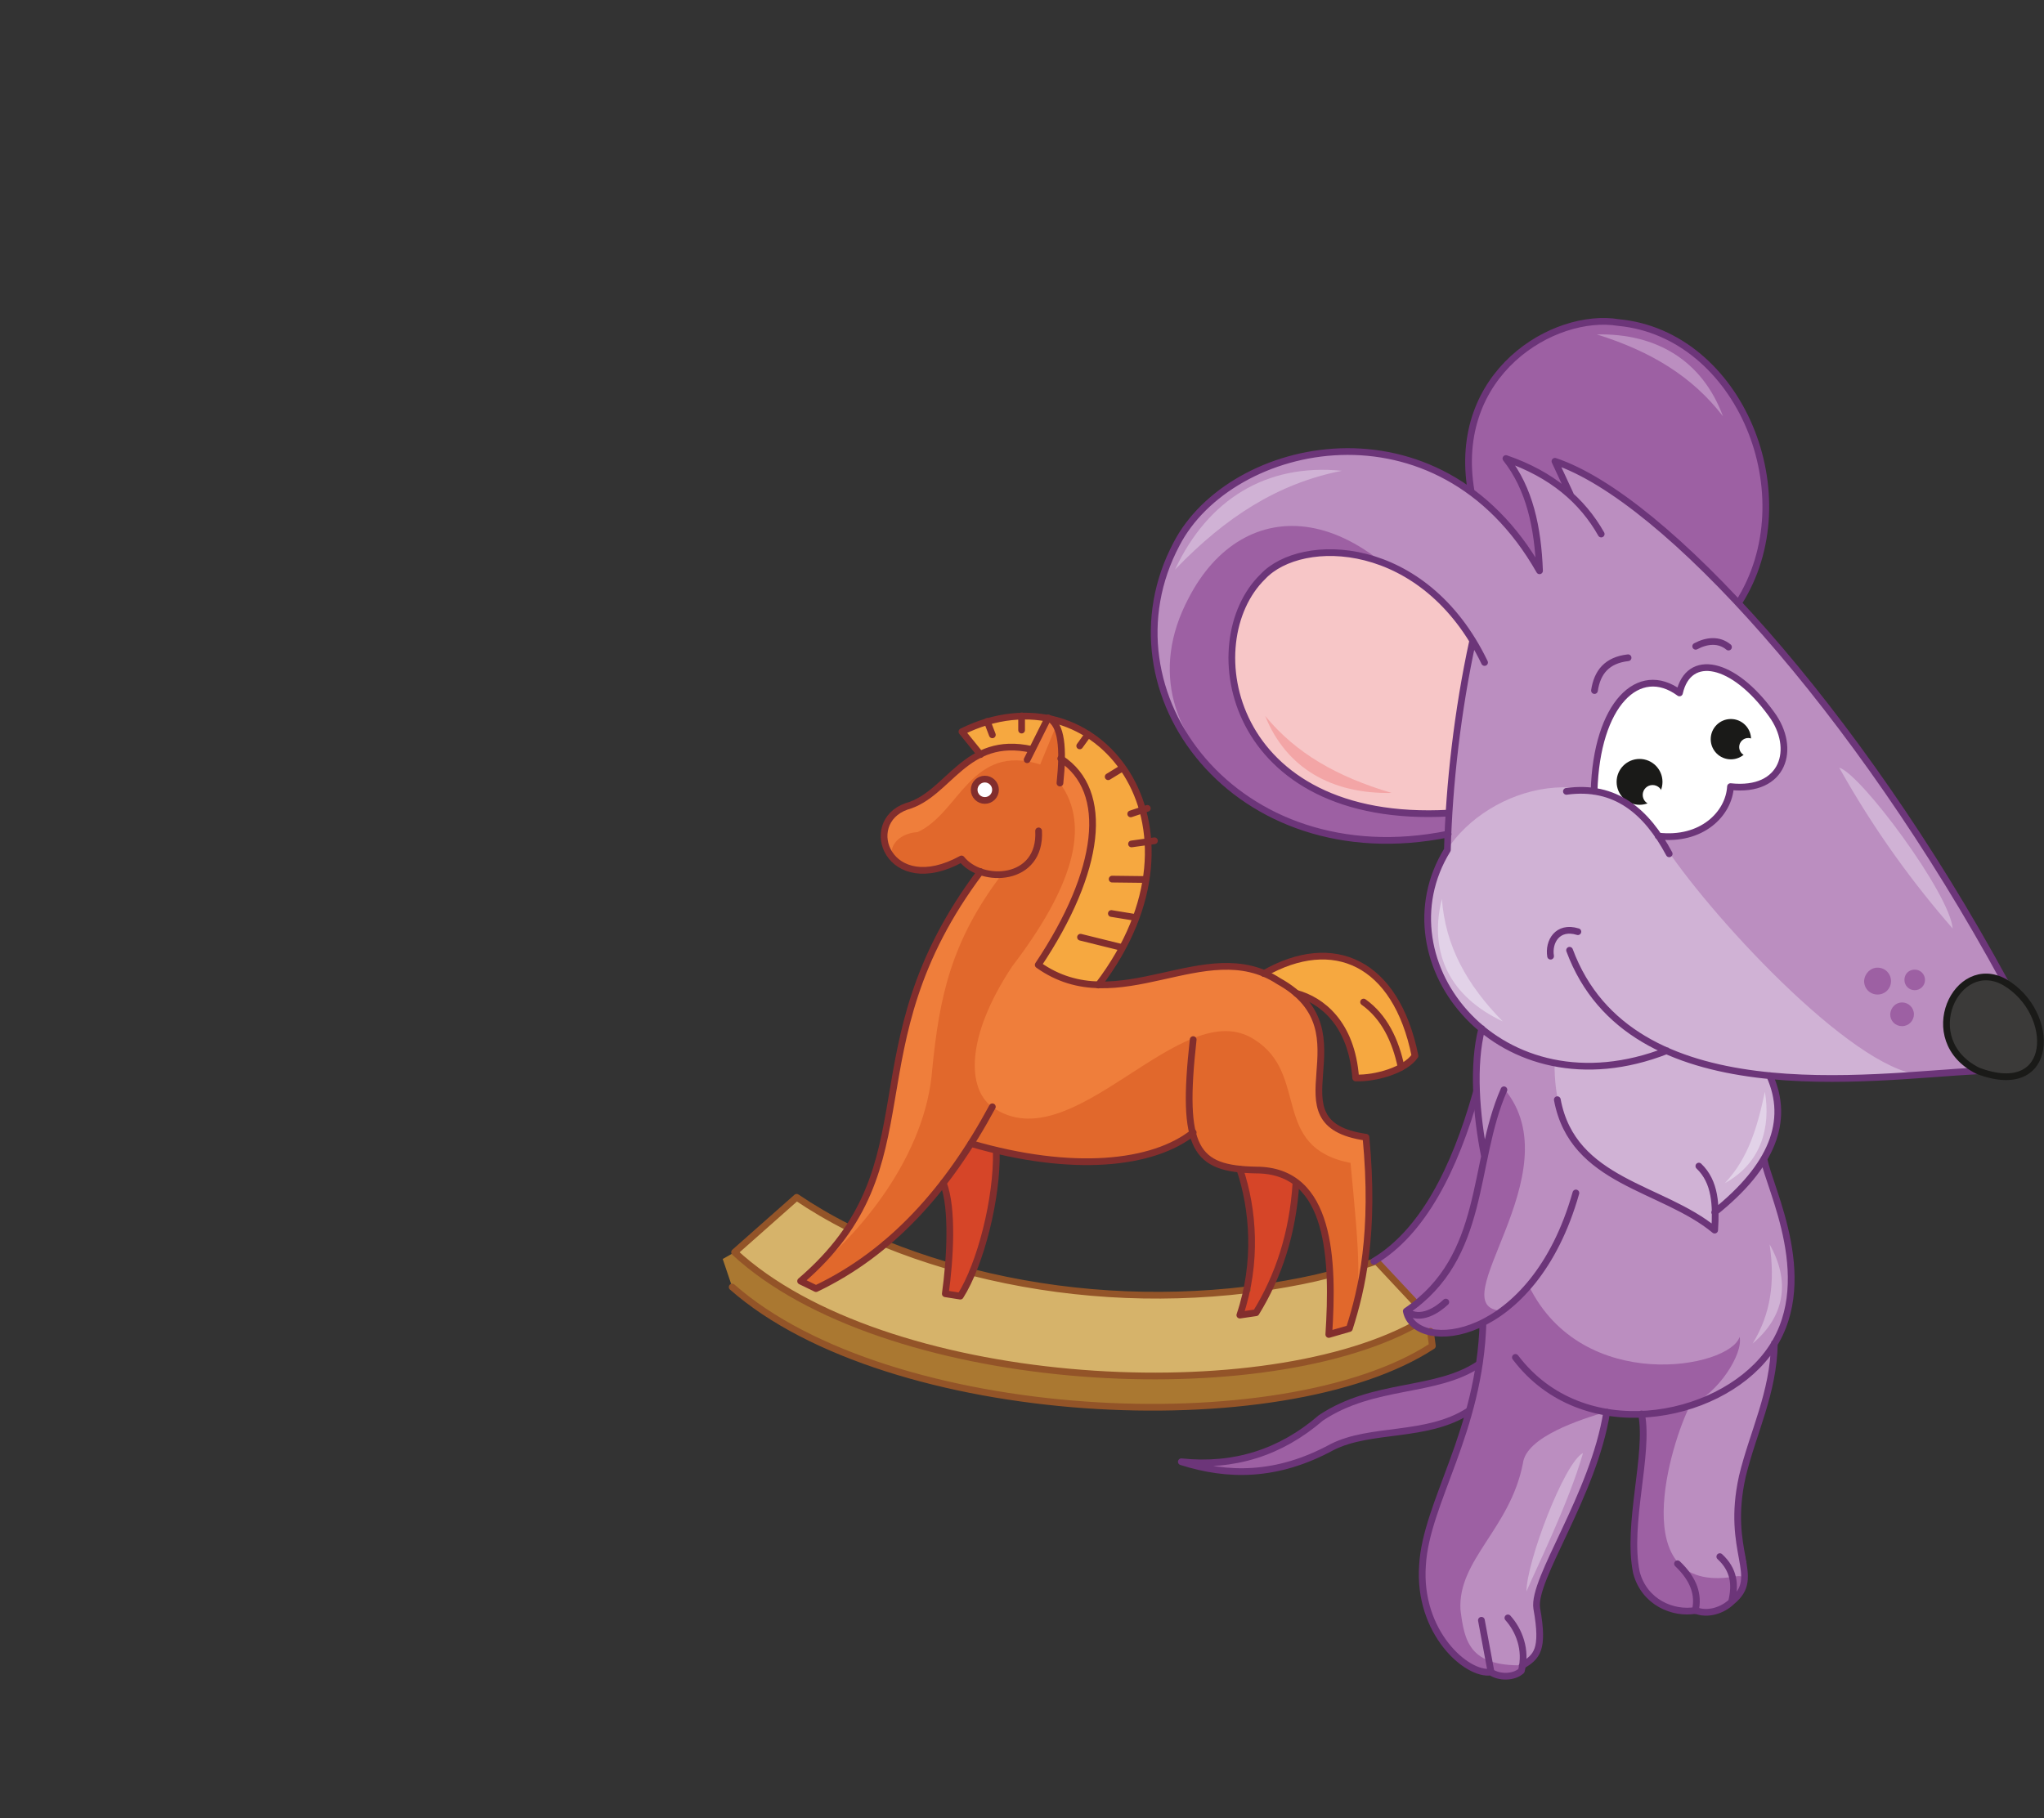 <?xml version="1.0" encoding="utf-8"?>
<!-- Generator: Adobe Illustrator 21.1.0, SVG Export Plug-In . SVG Version: 6.00 Build 0)  -->
<svg version="1.1" id="Layer_1" xmlns="http://www.w3.org/2000/svg" xmlns:xlink="http://www.w3.org/1999/xlink" x="0px" y="0px"
	 viewBox="0 0 517 460" style="enable-background:new 0 0 517 460;" xml:space="preserve">
<rect x="0" y="0" width="517" height="460" fill="#333333" stroke="none"/>
<style type="text/css">
	.st0{fill-rule:evenodd;clip-rule:evenodd;fill:#F6A840;}
	.st1{fill-rule:evenodd;clip-rule:evenodd;fill:#AA7831;}
	.st2{fill-rule:evenodd;clip-rule:evenodd;fill:#D0B2D5;}
	.st3{fill-rule:evenodd;clip-rule:evenodd;fill:#D6B36A;}
	.st4{fill-rule:evenodd;clip-rule:evenodd;fill:#BB8EC0;}
	.st5{fill-rule:evenodd;clip-rule:evenodd;fill:#9D60A3;}
	.st6{fill-rule:evenodd;clip-rule:evenodd;fill:#F7C6C7;}
	.st7{fill-rule:evenodd;clip-rule:evenodd;fill:#FFFFFF;}
	.st8{fill-rule:evenodd;clip-rule:evenodd;fill:#D64528;}
	.st9{fill-rule:evenodd;clip-rule:evenodd;fill:#EF7E3B;}
	.st10{fill-rule:evenodd;clip-rule:evenodd;fill:#E1682C;}
	.st11{fill:none;stroke:#935428;stroke-width:1.7;stroke-linecap:round;stroke-linejoin:round;stroke-miterlimit:22.926;}
	.st12{fill:none;stroke:#822E2D;stroke-width:1.7;stroke-linecap:round;stroke-linejoin:round;stroke-miterlimit:22.926;}
	.st13{fill-rule:evenodd;clip-rule:evenodd;fill:#1A1A18;}
	.st14{fill:none;stroke:#6C3579;stroke-width:1.7;stroke-linecap:round;stroke-linejoin:round;stroke-miterlimit:22.926;}
	.st15{fill-rule:evenodd;clip-rule:evenodd;fill:#F3A5A6;}
	.st16{fill-rule:evenodd;clip-rule:evenodd;fill:#3B3A39;}
	.st17{fill:none;stroke:#1A1A18;stroke-width:1.7;stroke-linecap:round;stroke-linejoin:round;stroke-miterlimit:22.926;}
	.st18{fill-rule:evenodd;clip-rule:evenodd;fill:#E2D2E8;}
</style>
<path class="st0" d="M327.9,251.3l-8.1-5c17.5-10,33.4-3,38.2,20.8c-2.4,3.6-10,5.8-15,5.6C341.9,258.8,334.2,253,327.9,251.3z"/>
<path class="st0" d="M277.7,249.1l-7.4-1.2l-7.6-3.8l-14.7-53.3l-4.7-5.8C277.2,168.2,308.6,208.7,277.7,249.1z"/>
<path class="st1" d="M361.8,336.8l-4.2-1.5l-171.8-18.5l-3,1.7l2.4,7.1c39.5,34.8,139.2,39.7,177.1,14.9L361.8,336.8z"/>
<path class="st2" d="M433.8,306.7l-0.1,4.6c-31-1.3-44.5-18.3-48.1-44.3l42.2-8.9l19.9,14C452.8,283.6,448.2,295.1,433.8,306.7z"/>
<path class="st3" d="M201.5,302.9c36.7,25.1,100.5,32,146.6,16.1l13.2,14.1c-37.9,24.3-137.1,19.3-175.5-16.3L201.5,302.9z"/>
<path class="st4" d="M385.1,421.3c5-2,5.2-9.4,3.7-14.5c-0.7-12.6,13.4-21.2,17.7-49.7l8.8,0.5c4.5,16.6-13.4,49,13.6,49.7
	c9.3,1.8,16.3-5.7,11.1-17.5c-3.6-17.3,9.3-32.3,8.9-50c6.7-9.4,5.9-25-2.5-46.8c-3.7,5.8-7.9,10.3-12.5,13.5l-0.1,4.6
	c-13.5-14-40.7-9.8-40.6-42l-18.2-9.4c-2.1,8.9-1.3,20.3,0.6,32.7c-3,13.4-4.3,28-19.8,39.1c2.3,5.6,8.8,6.6,19.4,2.9
	c-0.8,27.6-14.4,45.5-15.3,61.4c-1.2,17,11.2,27.9,17.3,27C379.1,424.2,383.7,426,385.1,421.3z"/>
<path class="st5" d="M385.1,421.3c-13.4,0.2-14.7-6-15.7-14.1c-0.7-12.6,12.6-20.5,15.8-37c0.8-6.7,14.5-11.1,21.3-13.1l8.8,0.5
	c4.5,16.6-13.4,49,13.6,49.7c9.3,1.8,17.3-10.1,9.5-8.4c-27.5,4.3-15.8-33.9-10.9-43.4c7.1-2.9,13.5-13.1,12.5-17.3
	c-2.4,7.9-39.7,14.8-53.3-12.9l-6.8,6.3c-16.2-0.7,18.3-34.8,0.6-56.1c-2.1,8.9-2.1,5.7-4.9,16.9c-3,13.4-4.3,28-19.8,39.1
	c2.3,5.6,8.8,6.6,19.4,2.9c-0.8,27.6-14.4,45.5-15.3,61.4c-1.2,17,11.2,27.9,17.3,27C379.1,424.2,383.7,426,385.1,421.3z"/>
<path class="st5" d="M347.6,319.2l10.7,10.6l19-16.6l-1.8-20.6l-2-16.2C368,296,359.9,311.8,347.6,319.2z M371.6,357l2.6-12
	c-11,7.4-26.5,4.6-40,13.6c-10.2,8.8-22,12.5-35.3,11.1c11.7,3.7,24.1,3.9,38.1-3.7C346.8,361.1,360.9,363.8,371.6,357z"/>
<path class="st5" d="M439.5,152.7l-50.2-8.3l-17.4-20c-5.1-29.9,20.9-45.4,37.3-42.7C440,84.6,456.8,125.6,439.5,152.7z"/>
<path class="st4" d="M397.2,125.1l-3.9-8.4c35.2,16.1,73.1,60,113.8,131.6l-6.8,22.4l-18.2,1.4l-116-57.3l0.1-4.1
	c-53.8,10.9-88.6-35.9-68.7-73.4c13.7-26.4,66.3-38.1,91.8,6.8c-0.4-10.9-2.5-20.8-8.5-28.4l10.4,4.8L397.2,125.1z"/>
<path class="st5" d="M366.3,211c-39.5,8.5-85.6-22.3-65.6-59.8c13.7-26.4,44.9-26.9,70.5,18l-2.3,14.7L366.3,211z"/>
<path class="st6" d="M366.5,205.7c1-14.4,3-29,6-43.5c-14.5-25.3-43.3-26.8-53.1-16.3C302.4,162.5,310.7,208.8,366.5,205.7z"/>
<path class="st7" d="M419.5,211.4l-16.3-11.2c0.6-22.1,11.3-32.5,21.6-24.9c2.3-10.2,13.6-8.1,23.3,5.4c6.3,8.6,3.2,19.8-10.4,18.3
	C437.3,205.8,430.4,212.8,419.5,211.4z"/>
<path class="st8" d="M252,291.1l-6.5-1.8l-7,10c2.5,6.4,1.7,19.4,0.5,28l3.8,0.6C247.8,317.9,253.2,302.9,252,291.1z"/>
<path class="st8" d="M327.9,299.1l-6.8-2.8l-7.4-0.5c4.3,7.3,3.6,29.5,0,36.9l4.1-0.6C322.7,322,328.2,310.6,327.9,299.1z"/>
<path class="st9" d="M301.7,286.5c-13.3,9.3-32.1,10.2-56.2,2.8c-11.2,17.5-24.2,29.8-39.3,36.8l-3.9-1.9
	c15.7-11.7,22.3-29.5,23.9-50.9c1.8-18.2,8.7-35.8,21.7-52.8l-4.7-3.2c-20,9.4-24-10.3-13.9-13.3c10.6-4.8,14.4-17.3,31.7-14.4l4-8
	c2.4,2.9,3.2,6.3,3.4,10.3c12.6,8.2,10.2,28.4-5.7,52.2c20.3,14.5,42.3-8,60.8,4.1c23.6,13.1-3.2,35.9,22.1,39.5
	c2.3,24.2-1,38.4-4.2,48.4l-5.2,1.5c1.2-18.6,0.7-41.6-18.4-41.6C302.4,295.7,303.5,290.9,301.7,286.5z"/>
<path class="st10" d="M301.7,286.5c-13.3,9.3-32.1,10.2-56.2,2.8c-11.2,17.5-24.2,29.8-39.3,36.8l-3.9-1.9
	c15.7-11.7,31.9-32.3,33.5-53.7c1.8-18.2,4.7-32.3,17.6-49.3l-5.5-0.7l-4.7-3.2c-20,9.4-22.1-6-11.1-6.8c10.6-4.8,13.5-22.6,31-17.1
	l4-9.7c2.4,2.9,1.1,4.1,1.3,8.1l-0.4,6.2c8.3,11.1,2.8,27.1-12,46.5c-11.9,18-11.3,30.9-5.1,35.5c20.3,14.5,47.9-29.1,66.4-17
	c14,8.8,3.9,27.2,24.3,31.2c2.3,24.2,3,31.9-0.2,41.9l-5.2,1.5c1.2-18.6,0.7-41.6-18.4-41.6C302.4,295.7,303.5,290.9,301.7,286.5z"
	/>
<path class="st11" d="M357.6,335.3c-40.3,21.7-134.5,16-171.8-18.5l15.7-13.9c4,2.7,8.4,5.3,13,7.6 M345.2,320c1-0.3,2-0.6,2.9-1
	l10.1,10.8 M321.8,325.4c4.9-0.8,9.7-1.7,14.3-2.9 M246,321.9c22.5,5.7,46.2,7.2,69.5,4.4 M223.9,314.7c5.2,2.1,9.8,3.7,15.5,5.4"/>
<path class="st11" d="M185.2,325.6c39.5,34.8,139.2,39.7,177.1,14.9l-0.5-3.7"/>
<path class="st12" d="M261,189.6c-17-3.8-20.9,11.4-31.7,14.4c-11.7,4.1-4.5,23.4,13.9,13.3c5.1,6.4,20.2,5.8,19.5-7.1"/>
<path class="st12" d="M259.8,192.2l5.3-10.6c3.5,1.6,3.9,7.9,3,16.5"/>
<ellipse class="st7" cx="249.1" cy="199.8" rx="2.7" ry="2.7"/>
<ellipse class="st12" cx="249.1" cy="199.8" rx="2.7" ry="2.7"/>
<path class="st12" d="M268.3,191.9c12.6,8.2,10.2,28.4-5.7,52.2c20.3,14.5,42.3-8,60.8,4.1c23.6,13.1-3.2,35.9,22.1,39.5
	c2.3,24.2-1,38.4-4.2,48.4l-5.2,1.5c1.2-18.6,0.7-41.6-18.4-41.6c-15.4-0.3-19-5.2-15.9-33"/>
<path class="st12" d="M248,220.5c-33.9,45.1-10.9,73.9-45.5,103.6l3.9,1.9c19.1-9.1,33.4-25.2,44.6-46"/>
<path class="st12" d="M245.6,289.3c25.7,7.5,46,5.3,56.2-2.8"/>
<path class="st12" d="M238.6,299.3c2.5,6.4,1.7,19.4,0.5,28l3.8,0.6c5.1-8,9.4-24.8,9.1-36.8"/>
<path class="st12" d="M313.6,295.8c3.4,10.1,4.5,23.6,0,36.9l4.1-0.6c5.6-9.1,9.3-19.9,10.1-32.9"/>
<path class="st12" d="M248,190.9l-4.7-5.8c34.1-16.9,65.4,23.6,34.5,64.1"/>
<path class="st12" d="M319.7,246.3c17.5-10,33.4-3,38.2,20.8c-2.4,3.6-10,5.8-15,5.6c-1-13.9-8.7-19.7-15-21.4"/>
<path class="st12" d="M354.4,270c-1.4-6.8-4.3-12.8-9.5-16.5"/>
<line class="st12" x1="283.8" y1="239.7" x2="273.3" y2="237.1"/>
<line class="st12" x1="287.2" y1="232.1" x2="281.1" y2="231.1"/>
<line class="st12" x1="289.8" y1="222.5" x2="281.3" y2="222.4"/>
<line class="st12" x1="292" y1="212.7" x2="286.2" y2="213.5"/>
<line class="st12" x1="290.2" y1="204.5" x2="286" y2="205.9"/>
<line class="st12" x1="283.9" y1="194.3" x2="280.3" y2="196.5"/>
<line class="st12" x1="275.2" y1="185.8" x2="273.1" y2="188.7"/>
<line class="st12" x1="258.4" y1="181.1" x2="258.4" y2="184.7"/>
<line class="st12" x1="249.7" y1="182.5" x2="251" y2="185.9"/>
<path class="st2" d="M485.7,271.9c-21.6,2.1-45.9,1.6-64.2-6.1c-42.6,17.3-72.7-22.4-55.5-50.8c10.4-16.1,39.2-24.6,54.2-2.3
	C431.6,230.6,468.2,270.4,485.7,271.9z"/>
<path class="st5" d="M484.3,245.3c1.5,0,2.6,1.2,2.6,2.6c0,1.5-1.2,2.6-2.6,2.6c-1.5,0-2.6-1.2-2.6-2.6
	C481.7,246.4,482.8,245.3,484.3,245.3z M481.1,253.6c1.6,0,3,1.3,3,3c0,1.6-1.3,3-3,3s-3-1.3-3-3
	C478.2,254.9,479.5,253.6,481.1,253.6z M474.9,244.8c1.9,0,3.4,1.5,3.4,3.4c0,1.9-1.5,3.4-3.4,3.4c-1.9,0-3.4-1.5-3.4-3.4
	C471.6,246.3,473.1,244.8,474.9,244.8z"/>
<circle class="st13" cx="414.7" cy="197.8" r="5.8"/>
<circle class="st7" cx="418" cy="201.1" r="2.5"/>
<circle class="st13" cx="437.8" cy="187" r="5.1"/>
<path class="st14" d="M374.1,345.1c-11,7.4-26.5,4.6-40,13.6c-10.2,8.8-22,12.5-35.3,11.1c11.7,3.7,24.1,3.9,38.1-3.7
	c9.8-5,23.9-2.3,34.5-9.1 M373.4,276.4c-5.5,19.5-13.6,35.4-25.9,42.7"/>
<path class="st14" d="M415.2,357.7c2,10.1-3.8,27.8-1.3,40.1c2,7.6,9.3,10.6,15,9.6c2.9,1.2,6.8,0.1,9.2-2.3
	c7.7-6.3-1.7-12.3,2.6-31.6c2.7-11.2,7.9-21.1,8.1-33.7 M383.3,343.4c17,22.5,51,15.9,63.7-0.8c13.5-17.6,0.4-42.1-0.8-49.3
	 M429.7,295c4.2,4,4.4,9.9,4,16.2c-13.3-11-35.9-12-39.8-33 M447.6,272.1c5.2,11.5,0.6,23-13.9,34.6 M500.3,270.9
	c-27.5,1.4-87.9,11-103.3-30.5 M403.3,174.7c0.7-4.7,3.2-7.7,8.5-8.3 M428.9,163.5c2.8-1.5,5.9-1.8,8.3,0.2 M403.2,200.2
	c0.6-22.1,11.3-32.5,21.6-24.9c2.3-10.2,13.6-8.1,23.3,5.4c6.3,8.6,3.2,19.8-10.4,18.3c-0.4,6.9-7.3,13.8-18.3,12.5 M421.6,265.8
	c-42.1,16.5-73-22.4-55.5-50.8c0.4-16.3,2.6-35.5,6.4-52.9 M366.3,211c-53.8,10.9-88.6-35.9-68.7-73.4c13.7-26.4,66.3-38.1,91.8,6.8
	c-0.4-10.9-2.5-20.8-8.5-28.4c11.6,4,19.3,10.6,24.1,19.1 M397.2,125.1l-3.9-8.4c27.6,9.2,76.4,62.8,113.8,131.6 M372.1,124.3
	C367,94.4,393,78.9,409.4,81.6c30.7,2.9,47.6,44,30.3,71 M396.2,200.2c12.4-1.7,20.3,5.1,26,15.8 M392.2,241.9
	c-0.6-3.6,1.7-7.8,6.9-6.2 M374.7,409.9l2.4,12.9 M375.1,334.6c-0.8,27.6-14.4,45.5-15.3,61.4c-1.2,17,11.2,27.9,17.3,27
	c2,1.4,5.7,1.5,7.7-0.3c1.4-5.3-0.6-10.3-3.4-13.4 M435,393.8c3.6,3.3,4,7.1,3,11.3 M424.3,395.6c4.2,4,5.4,7.9,4.5,11.9
	 M374.8,260.2c-2.4,9.2-1.4,22,0.7,32.4 M355.7,331.7c2.2,10.9,32.1,8.3,42.9-29.9 M380.4,275.7c-8.2,18.7-4.3,42.2-24.7,56
	c3.6,2.7,8-0.4,10-2.3 M375.5,167.6c-15.2-31.6-46.3-32.2-56.1-21.7c-16.9,16.5-8.7,62.9,47.1,59.8 M406.4,357.2
	c-3.3,21-18.9,42.3-17.7,49.7c1.9,10.6,0,12.2-3.7,14.5"/>
<path class="st4" d="M435.8,105.3c-7.8-10.1-18.2-16.4-31.9-20.7C419.1,84.3,430.6,91.3,435.8,105.3z"/>
<path class="st15" d="M320,181.1c7.8,9.5,18.2,15.4,32,19.5C336.8,200.9,325.3,194.3,320,181.1z"/>
<path class="st16" d="M500.3,270.9c-15.7-7.8-5.4-29.3,6.8-22.4C520.2,256.2,519.9,278.3,500.3,270.9z"/>
<path class="st17" d="M500.3,270.9c-15.7-7.8-5.4-29.3,6.8-22.4C520.2,256.2,519.9,278.3,500.3,270.9z"/>
<circle class="st7" cx="442.2" cy="189" r="2.3"/>
<path class="st2" d="M443.3,339.9c4.6-7.5,5.7-15.5,4.3-25.1C452.8,324,451.6,332.9,443.3,339.9z M465.2,194.2
	c5.5,1.6,28,31.9,28.7,40.7C484.2,223.8,474.2,210.3,465.2,194.2z M339.4,119.1c-16.2,3.2-29.4,11.7-42.2,25
	C305.5,126.4,320.2,117.2,339.4,119.1z M386.1,402.6c0-7.4,9.6-32.7,14.3-35C396.8,380.3,387.9,398.2,386.1,402.6z"/>
<path class="st18" d="M364.7,227.4c0.9,11.9,6.2,21.6,15.4,31C367.1,252.3,361.2,241.5,364.7,227.4z M436.3,299.3
	c5.9-6.3,8.2-14.1,10.1-23.1C447.9,285,445.6,294.2,436.3,299.3z"/>
</svg>

